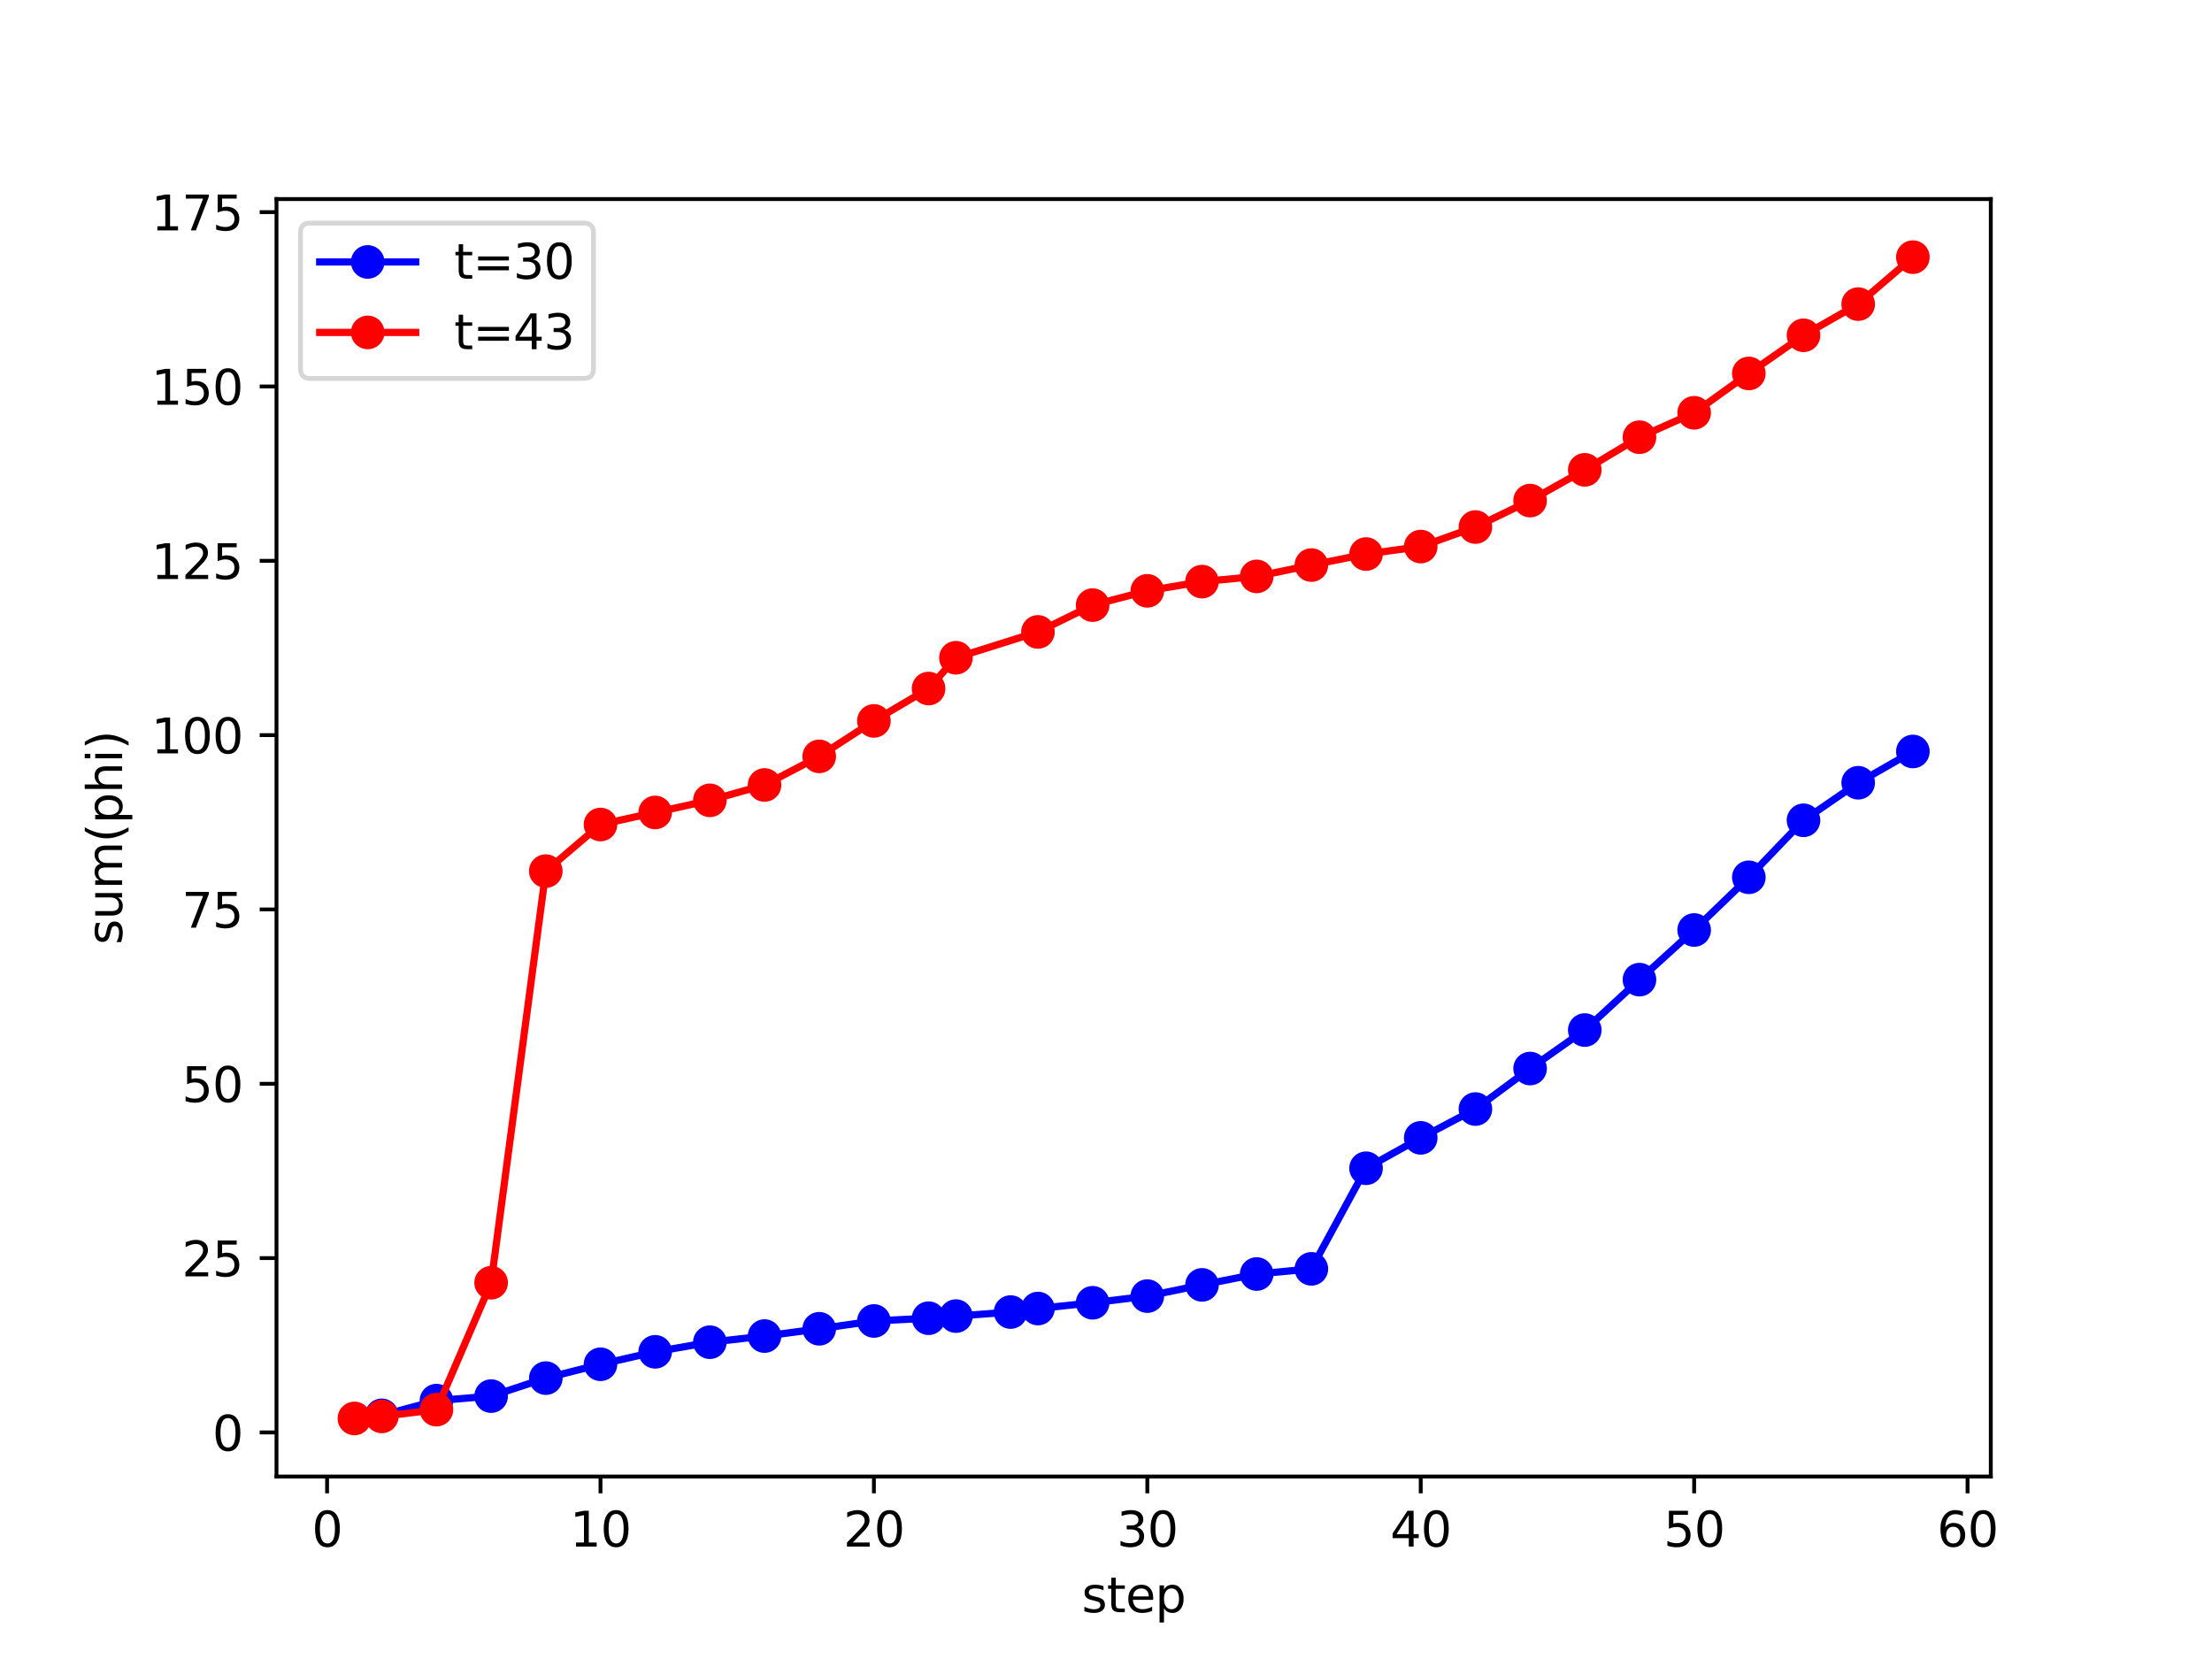 <?xml version="1.0" encoding="utf-8" standalone="no"?>
<!DOCTYPE svg PUBLIC "-//W3C//DTD SVG 1.1//EN"
  "http://www.w3.org/Graphics/SVG/1.1/DTD/svg11.dtd">
<svg xmlns:xlink="http://www.w3.org/1999/xlink" width="460.8pt" height="345.6pt" viewBox="0 0 460.8 345.6" xmlns="http://www.w3.org/2000/svg" version="1.1">
 <defs>
  <style type="text/css">*{stroke-linejoin: round; stroke-linecap: butt}</style>
 </defs>
 <g id="figure_1">
  <g id="patch_1">
   <path d="M 0 345.6 
L 460.8 345.6 
L 460.8 0 
L 0 0 
z
" style="fill: #ffffff"/>
  </g>
  <g id="axes_1">
   <g id="patch_2">
    <path d="M 57.6 307.584 
L 414.72 307.584 
L 414.72 41.472 
L 57.6 41.472 
z
" style="fill: #ffffff"/>
   </g>
   <g id="matplotlib.axis_1">
    <g id="xtick_1">
     <g id="line2d_1">
      <defs>
       <path id="mbb6a036074" d="M 0 0 
L 0 3.5 
" style="stroke: #000000; stroke-width: 0.8"/>
      </defs>
      <g>
       <use xlink:href="#mbb6a036074" x="68.137" y="307.584" style="stroke: #000000; stroke-width: 0.8"/>
      </g>
     </g>
     <g id="text_1">
      <!-- 0 -->
      <g transform="translate(64.956 322.182)scale(0.1 -0.1)">
       <defs>
        <path id="DejaVuSans-30" d="M 2034 4250 
Q 1547 4250 1301 3770 
Q 1056 3291 1056 2328 
Q 1056 1369 1301 889 
Q 1547 409 2034 409 
Q 2525 409 2770 889 
Q 3016 1369 3016 2328 
Q 3016 3291 2770 3770 
Q 2525 4250 2034 4250 
z
M 2034 4750 
Q 2819 4750 3233 4129 
Q 3647 3509 3647 2328 
Q 3647 1150 3233 529 
Q 2819 -91 2034 -91 
Q 1250 -91 836 529 
Q 422 1150 422 2328 
Q 422 3509 836 4129 
Q 1250 4750 2034 4750 
z
" transform="scale(0.016)"/>
       </defs>
       <use xlink:href="#DejaVuSans-30"/>
      </g>
     </g>
    </g>
    <g id="xtick_2">
     <g id="line2d_2">
      <g>
       <use xlink:href="#mbb6a036074" x="125.094" y="307.584" style="stroke: #000000; stroke-width: 0.8"/>
      </g>
     </g>
     <g id="text_2">
      <!-- 10 -->
      <g transform="translate(118.731 322.182)scale(0.1 -0.1)">
       <defs>
        <path id="DejaVuSans-31" d="M 794 531 
L 1825 531 
L 1825 4091 
L 703 3866 
L 703 4441 
L 1819 4666 
L 2450 4666 
L 2450 531 
L 3481 531 
L 3481 0 
L 794 0 
L 794 531 
z
" transform="scale(0.016)"/>
       </defs>
       <use xlink:href="#DejaVuSans-31"/>
       <use xlink:href="#DejaVuSans-30" x="63.623"/>
      </g>
     </g>
    </g>
    <g id="xtick_3">
     <g id="line2d_3">
      <g>
       <use xlink:href="#mbb6a036074" x="182.051" y="307.584" style="stroke: #000000; stroke-width: 0.8"/>
      </g>
     </g>
     <g id="text_3">
      <!-- 20 -->
      <g transform="translate(175.688 322.182)scale(0.1 -0.1)">
       <defs>
        <path id="DejaVuSans-32" d="M 1228 531 
L 3431 531 
L 3431 0 
L 469 0 
L 469 531 
Q 828 903 1448 1529 
Q 2069 2156 2228 2338 
Q 2531 2678 2651 2914 
Q 2772 3150 2772 3378 
Q 2772 3750 2511 3984 
Q 2250 4219 1831 4219 
Q 1534 4219 1204 4116 
Q 875 4013 500 3803 
L 500 4441 
Q 881 4594 1212 4672 
Q 1544 4750 1819 4750 
Q 2544 4750 2975 4387 
Q 3406 4025 3406 3419 
Q 3406 3131 3298 2873 
Q 3191 2616 2906 2266 
Q 2828 2175 2409 1742 
Q 1991 1309 1228 531 
z
" transform="scale(0.016)"/>
       </defs>
       <use xlink:href="#DejaVuSans-32"/>
       <use xlink:href="#DejaVuSans-30" x="63.623"/>
      </g>
     </g>
    </g>
    <g id="xtick_4">
     <g id="line2d_4">
      <g>
       <use xlink:href="#mbb6a036074" x="239.008" y="307.584" style="stroke: #000000; stroke-width: 0.8"/>
      </g>
     </g>
     <g id="text_4">
      <!-- 30 -->
      <g transform="translate(232.645 322.182)scale(0.1 -0.1)">
       <defs>
        <path id="DejaVuSans-33" d="M 2597 2516 
Q 3050 2419 3304 2112 
Q 3559 1806 3559 1356 
Q 3559 666 3084 287 
Q 2609 -91 1734 -91 
Q 1441 -91 1130 -33 
Q 819 25 488 141 
L 488 750 
Q 750 597 1062 519 
Q 1375 441 1716 441 
Q 2309 441 2620 675 
Q 2931 909 2931 1356 
Q 2931 1769 2642 2001 
Q 2353 2234 1838 2234 
L 1294 2234 
L 1294 2753 
L 1863 2753 
Q 2328 2753 2575 2939 
Q 2822 3125 2822 3475 
Q 2822 3834 2567 4026 
Q 2313 4219 1838 4219 
Q 1578 4219 1281 4162 
Q 984 4106 628 3988 
L 628 4550 
Q 988 4650 1302 4700 
Q 1616 4750 1894 4750 
Q 2613 4750 3031 4423 
Q 3450 4097 3450 3541 
Q 3450 3153 3228 2886 
Q 3006 2619 2597 2516 
z
" transform="scale(0.016)"/>
       </defs>
       <use xlink:href="#DejaVuSans-33"/>
       <use xlink:href="#DejaVuSans-30" x="63.623"/>
      </g>
     </g>
    </g>
    <g id="xtick_5">
     <g id="line2d_5">
      <g>
       <use xlink:href="#mbb6a036074" x="295.965" y="307.584" style="stroke: #000000; stroke-width: 0.8"/>
      </g>
     </g>
     <g id="text_5">
      <!-- 40 -->
      <g transform="translate(289.602 322.182)scale(0.1 -0.1)">
       <defs>
        <path id="DejaVuSans-34" d="M 2419 4116 
L 825 1625 
L 2419 1625 
L 2419 4116 
z
M 2253 4666 
L 3047 4666 
L 3047 1625 
L 3713 1625 
L 3713 1100 
L 3047 1100 
L 3047 0 
L 2419 0 
L 2419 1100 
L 313 1100 
L 313 1709 
L 2253 4666 
z
" transform="scale(0.016)"/>
       </defs>
       <use xlink:href="#DejaVuSans-34"/>
       <use xlink:href="#DejaVuSans-30" x="63.623"/>
      </g>
     </g>
    </g>
    <g id="xtick_6">
     <g id="line2d_6">
      <g>
       <use xlink:href="#mbb6a036074" x="352.922" y="307.584" style="stroke: #000000; stroke-width: 0.8"/>
      </g>
     </g>
     <g id="text_6">
      <!-- 50 -->
      <g transform="translate(346.559 322.182)scale(0.1 -0.1)">
       <defs>
        <path id="DejaVuSans-35" d="M 691 4666 
L 3169 4666 
L 3169 4134 
L 1269 4134 
L 1269 2991 
Q 1406 3038 1543 3061 
Q 1681 3084 1819 3084 
Q 2600 3084 3056 2656 
Q 3513 2228 3513 1497 
Q 3513 744 3044 326 
Q 2575 -91 1722 -91 
Q 1428 -91 1123 -41 
Q 819 9 494 109 
L 494 744 
Q 775 591 1075 516 
Q 1375 441 1709 441 
Q 2250 441 2565 725 
Q 2881 1009 2881 1497 
Q 2881 1984 2565 2268 
Q 2250 2553 1709 2553 
Q 1456 2553 1204 2497 
Q 953 2441 691 2322 
L 691 4666 
z
" transform="scale(0.016)"/>
       </defs>
       <use xlink:href="#DejaVuSans-35"/>
       <use xlink:href="#DejaVuSans-30" x="63.623"/>
      </g>
     </g>
    </g>
    <g id="xtick_7">
     <g id="line2d_7">
      <g>
       <use xlink:href="#mbb6a036074" x="409.879" y="307.584" style="stroke: #000000; stroke-width: 0.8"/>
      </g>
     </g>
     <g id="text_7">
      <!-- 60 -->
      <g transform="translate(403.516 322.182)scale(0.1 -0.1)">
       <defs>
        <path id="DejaVuSans-36" d="M 2113 2584 
Q 1688 2584 1439 2293 
Q 1191 2003 1191 1497 
Q 1191 994 1439 701 
Q 1688 409 2113 409 
Q 2538 409 2786 701 
Q 3034 994 3034 1497 
Q 3034 2003 2786 2293 
Q 2538 2584 2113 2584 
z
M 3366 4563 
L 3366 3988 
Q 3128 4100 2886 4159 
Q 2644 4219 2406 4219 
Q 1781 4219 1451 3797 
Q 1122 3375 1075 2522 
Q 1259 2794 1537 2939 
Q 1816 3084 2150 3084 
Q 2853 3084 3261 2657 
Q 3669 2231 3669 1497 
Q 3669 778 3244 343 
Q 2819 -91 2113 -91 
Q 1303 -91 875 529 
Q 447 1150 447 2328 
Q 447 3434 972 4092 
Q 1497 4750 2381 4750 
Q 2619 4750 2861 4703 
Q 3103 4656 3366 4563 
z
" transform="scale(0.016)"/>
       </defs>
       <use xlink:href="#DejaVuSans-36"/>
       <use xlink:href="#DejaVuSans-30" x="63.623"/>
      </g>
     </g>
    </g>
    <g id="text_8">
     <!-- step -->
     <g transform="translate(225.344 335.861)scale(0.1 -0.1)">
      <defs>
       <path id="DejaVuSans-73" d="M 2834 3397 
L 2834 2853 
Q 2591 2978 2328 3040 
Q 2066 3103 1784 3103 
Q 1356 3103 1142 2972 
Q 928 2841 928 2578 
Q 928 2378 1081 2264 
Q 1234 2150 1697 2047 
L 1894 2003 
Q 2506 1872 2764 1633 
Q 3022 1394 3022 966 
Q 3022 478 2636 193 
Q 2250 -91 1575 -91 
Q 1294 -91 989 -36 
Q 684 19 347 128 
L 347 722 
Q 666 556 975 473 
Q 1284 391 1588 391 
Q 1994 391 2212 530 
Q 2431 669 2431 922 
Q 2431 1156 2273 1281 
Q 2116 1406 1581 1522 
L 1381 1569 
Q 847 1681 609 1914 
Q 372 2147 372 2553 
Q 372 3047 722 3315 
Q 1072 3584 1716 3584 
Q 2034 3584 2315 3537 
Q 2597 3491 2834 3397 
z
" transform="scale(0.016)"/>
       <path id="DejaVuSans-74" d="M 1172 4494 
L 1172 3500 
L 2356 3500 
L 2356 3053 
L 1172 3053 
L 1172 1153 
Q 1172 725 1289 603 
Q 1406 481 1766 481 
L 2356 481 
L 2356 0 
L 1766 0 
Q 1100 0 847 248 
Q 594 497 594 1153 
L 594 3053 
L 172 3053 
L 172 3500 
L 594 3500 
L 594 4494 
L 1172 4494 
z
" transform="scale(0.016)"/>
       <path id="DejaVuSans-65" d="M 3597 1894 
L 3597 1613 
L 953 1613 
Q 991 1019 1311 708 
Q 1631 397 2203 397 
Q 2534 397 2845 478 
Q 3156 559 3463 722 
L 3463 178 
Q 3153 47 2828 -22 
Q 2503 -91 2169 -91 
Q 1331 -91 842 396 
Q 353 884 353 1716 
Q 353 2575 817 3079 
Q 1281 3584 2069 3584 
Q 2775 3584 3186 3129 
Q 3597 2675 3597 1894 
z
M 3022 2063 
Q 3016 2534 2758 2815 
Q 2500 3097 2075 3097 
Q 1594 3097 1305 2825 
Q 1016 2553 972 2059 
L 3022 2063 
z
" transform="scale(0.016)"/>
       <path id="DejaVuSans-70" d="M 1159 525 
L 1159 -1331 
L 581 -1331 
L 581 3500 
L 1159 3500 
L 1159 2969 
Q 1341 3281 1617 3432 
Q 1894 3584 2278 3584 
Q 2916 3584 3314 3078 
Q 3713 2572 3713 1747 
Q 3713 922 3314 415 
Q 2916 -91 2278 -91 
Q 1894 -91 1617 61 
Q 1341 213 1159 525 
z
M 3116 1747 
Q 3116 2381 2855 2742 
Q 2594 3103 2138 3103 
Q 1681 3103 1420 2742 
Q 1159 2381 1159 1747 
Q 1159 1113 1420 752 
Q 1681 391 2138 391 
Q 2594 391 2855 752 
Q 3116 1113 3116 1747 
z
" transform="scale(0.016)"/>
      </defs>
      <use xlink:href="#DejaVuSans-73"/>
      <use xlink:href="#DejaVuSans-74" x="52.1"/>
      <use xlink:href="#DejaVuSans-65" x="91.309"/>
      <use xlink:href="#DejaVuSans-70" x="152.832"/>
     </g>
    </g>
   </g>
   <g id="matplotlib.axis_2">
    <g id="ytick_1">
     <g id="line2d_8">
      <defs>
       <path id="mfe5c815e5b" d="M 0 0 
L -3.5 0 
" style="stroke: #000000; stroke-width: 0.8"/>
      </defs>
      <g>
       <use xlink:href="#mfe5c815e5b" x="57.6" y="298.402" style="stroke: #000000; stroke-width: 0.8"/>
      </g>
     </g>
     <g id="text_9">
      <!-- 0 -->
      <g transform="translate(44.237 302.202)scale(0.1 -0.1)">
       <use xlink:href="#DejaVuSans-30"/>
      </g>
     </g>
    </g>
    <g id="ytick_2">
     <g id="line2d_9">
      <g>
       <use xlink:href="#mfe5c815e5b" x="57.6" y="262.087" style="stroke: #000000; stroke-width: 0.8"/>
      </g>
     </g>
     <g id="text_10">
      <!-- 25 -->
      <g transform="translate(37.875 265.886)scale(0.1 -0.1)">
       <use xlink:href="#DejaVuSans-32"/>
       <use xlink:href="#DejaVuSans-35" x="63.623"/>
      </g>
     </g>
    </g>
    <g id="ytick_3">
     <g id="line2d_10">
      <g>
       <use xlink:href="#mfe5c815e5b" x="57.6" y="225.771" style="stroke: #000000; stroke-width: 0.8"/>
      </g>
     </g>
     <g id="text_11">
      <!-- 50 -->
      <g transform="translate(37.875 229.57)scale(0.1 -0.1)">
       <use xlink:href="#DejaVuSans-35"/>
       <use xlink:href="#DejaVuSans-30" x="63.623"/>
      </g>
     </g>
    </g>
    <g id="ytick_4">
     <g id="line2d_11">
      <g>
       <use xlink:href="#mfe5c815e5b" x="57.6" y="189.455" style="stroke: #000000; stroke-width: 0.8"/>
      </g>
     </g>
     <g id="text_12">
      <!-- 75 -->
      <g transform="translate(37.875 193.255)scale(0.1 -0.1)">
       <defs>
        <path id="DejaVuSans-37" d="M 525 4666 
L 3525 4666 
L 3525 4397 
L 1831 0 
L 1172 0 
L 2766 4134 
L 525 4134 
L 525 4666 
z
" transform="scale(0.016)"/>
       </defs>
       <use xlink:href="#DejaVuSans-37"/>
       <use xlink:href="#DejaVuSans-35" x="63.623"/>
      </g>
     </g>
    </g>
    <g id="ytick_5">
     <g id="line2d_12">
      <g>
       <use xlink:href="#mfe5c815e5b" x="57.6" y="153.14" style="stroke: #000000; stroke-width: 0.8"/>
      </g>
     </g>
     <g id="text_13">
      <!-- 100 -->
      <g transform="translate(31.512 156.939)scale(0.1 -0.1)">
       <use xlink:href="#DejaVuSans-31"/>
       <use xlink:href="#DejaVuSans-30" x="63.623"/>
       <use xlink:href="#DejaVuSans-30" x="127.246"/>
      </g>
     </g>
    </g>
    <g id="ytick_6">
     <g id="line2d_13">
      <g>
       <use xlink:href="#mfe5c815e5b" x="57.6" y="116.824" style="stroke: #000000; stroke-width: 0.8"/>
      </g>
     </g>
     <g id="text_14">
      <!-- 125 -->
      <g transform="translate(31.512 120.623)scale(0.1 -0.1)">
       <use xlink:href="#DejaVuSans-31"/>
       <use xlink:href="#DejaVuSans-32" x="63.623"/>
       <use xlink:href="#DejaVuSans-35" x="127.246"/>
      </g>
     </g>
    </g>
    <g id="ytick_7">
     <g id="line2d_14">
      <g>
       <use xlink:href="#mfe5c815e5b" x="57.6" y="80.508" style="stroke: #000000; stroke-width: 0.8"/>
      </g>
     </g>
     <g id="text_15">
      <!-- 150 -->
      <g transform="translate(31.512 84.308)scale(0.1 -0.1)">
       <use xlink:href="#DejaVuSans-31"/>
       <use xlink:href="#DejaVuSans-35" x="63.623"/>
       <use xlink:href="#DejaVuSans-30" x="127.246"/>
      </g>
     </g>
    </g>
    <g id="ytick_8">
     <g id="line2d_15">
      <g>
       <use xlink:href="#mfe5c815e5b" x="57.6" y="44.193" style="stroke: #000000; stroke-width: 0.8"/>
      </g>
     </g>
     <g id="text_16">
      <!-- 175 -->
      <g transform="translate(31.512 47.992)scale(0.1 -0.1)">
       <use xlink:href="#DejaVuSans-31"/>
       <use xlink:href="#DejaVuSans-37" x="63.623"/>
       <use xlink:href="#DejaVuSans-35" x="127.246"/>
      </g>
     </g>
    </g>
    <g id="text_17">
     <!-- sum(phi) -->
     <g transform="translate(25.433 196.805)rotate(-90)scale(0.1 -0.1)">
      <defs>
       <path id="DejaVuSans-75" d="M 544 1381 
L 544 3500 
L 1119 3500 
L 1119 1403 
Q 1119 906 1312 657 
Q 1506 409 1894 409 
Q 2359 409 2629 706 
Q 2900 1003 2900 1516 
L 2900 3500 
L 3475 3500 
L 3475 0 
L 2900 0 
L 2900 538 
Q 2691 219 2414 64 
Q 2138 -91 1772 -91 
Q 1169 -91 856 284 
Q 544 659 544 1381 
z
M 1991 3584 
L 1991 3584 
z
" transform="scale(0.016)"/>
       <path id="DejaVuSans-6d" d="M 3328 2828 
Q 3544 3216 3844 3400 
Q 4144 3584 4550 3584 
Q 5097 3584 5394 3201 
Q 5691 2819 5691 2113 
L 5691 0 
L 5113 0 
L 5113 2094 
Q 5113 2597 4934 2840 
Q 4756 3084 4391 3084 
Q 3944 3084 3684 2787 
Q 3425 2491 3425 1978 
L 3425 0 
L 2847 0 
L 2847 2094 
Q 2847 2600 2669 2842 
Q 2491 3084 2119 3084 
Q 1678 3084 1418 2786 
Q 1159 2488 1159 1978 
L 1159 0 
L 581 0 
L 581 3500 
L 1159 3500 
L 1159 2956 
Q 1356 3278 1631 3431 
Q 1906 3584 2284 3584 
Q 2666 3584 2933 3390 
Q 3200 3197 3328 2828 
z
" transform="scale(0.016)"/>
       <path id="DejaVuSans-28" d="M 1984 4856 
Q 1566 4138 1362 3434 
Q 1159 2731 1159 2009 
Q 1159 1288 1364 580 
Q 1569 -128 1984 -844 
L 1484 -844 
Q 1016 -109 783 600 
Q 550 1309 550 2009 
Q 550 2706 781 3412 
Q 1013 4119 1484 4856 
L 1984 4856 
z
" transform="scale(0.016)"/>
       <path id="DejaVuSans-68" d="M 3513 2113 
L 3513 0 
L 2938 0 
L 2938 2094 
Q 2938 2591 2744 2837 
Q 2550 3084 2163 3084 
Q 1697 3084 1428 2787 
Q 1159 2491 1159 1978 
L 1159 0 
L 581 0 
L 581 4863 
L 1159 4863 
L 1159 2956 
Q 1366 3272 1645 3428 
Q 1925 3584 2291 3584 
Q 2894 3584 3203 3211 
Q 3513 2838 3513 2113 
z
" transform="scale(0.016)"/>
       <path id="DejaVuSans-69" d="M 603 3500 
L 1178 3500 
L 1178 0 
L 603 0 
L 603 3500 
z
M 603 4863 
L 1178 4863 
L 1178 4134 
L 603 4134 
L 603 4863 
z
" transform="scale(0.016)"/>
       <path id="DejaVuSans-29" d="M 513 4856 
L 1013 4856 
Q 1481 4119 1714 3412 
Q 1947 2706 1947 2009 
Q 1947 1309 1714 600 
Q 1481 -109 1013 -844 
L 513 -844 
Q 928 -128 1133 580 
Q 1338 1288 1338 2009 
Q 1338 2731 1133 3434 
Q 928 4138 513 4856 
z
" transform="scale(0.016)"/>
      </defs>
      <use xlink:href="#DejaVuSans-73"/>
      <use xlink:href="#DejaVuSans-75" x="52.1"/>
      <use xlink:href="#DejaVuSans-6d" x="115.479"/>
      <use xlink:href="#DejaVuSans-28" x="212.891"/>
      <use xlink:href="#DejaVuSans-70" x="251.904"/>
      <use xlink:href="#DejaVuSans-68" x="315.381"/>
      <use xlink:href="#DejaVuSans-69" x="378.76"/>
      <use xlink:href="#DejaVuSans-29" x="406.543"/>
     </g>
    </g>
   </g>
   <g id="line2d_16">
    <path d="M 79.528 294.838 
L 90.92 291.775 
L 102.311 290.833 
L 113.703 287.087 
L 125.094 284.201 
L 136.485 281.606 
L 147.877 279.605 
L 159.268 278.327 
L 170.66 276.81 
L 182.051 275.183 
L 193.442 274.607 
L 199.138 274.166 
L 210.529 273.326 
L 216.225 272.591 
L 227.616 271.39 
L 239.008 270.003 
L 250.399 267.663 
L 261.791 265.399 
L 273.182 264.327 
L 284.573 243.367 
L 295.965 237.033 
L 307.356 231.038 
L 318.748 222.596 
L 330.139 214.581 
L 341.53 204.077 
L 352.922 193.736 
L 364.313 182.756 
L 375.704 170.881 
L 387.096 163.061 
L 398.487 156.547 
" clip-path="url(#p39d5e04b5f)" style="fill: none; stroke: #0000ff; stroke-width: 1.5; stroke-linecap: square"/>
    <defs>
     <path id="mbb014d5437" d="M 0 3 
C 0.796 3 1.559 2.684 2.121 2.121 
C 2.684 1.559 3 0.796 3 0 
C 3 -0.796 2.684 -1.559 2.121 -2.121 
C 1.559 -2.684 0.796 -3 0 -3 
C -0.796 -3 -1.559 -2.684 -2.121 -2.121 
C -2.684 -1.559 -3 -0.796 -3 0 
C -3 0.796 -2.684 1.559 -2.121 2.121 
C -1.559 2.684 -0.796 3 0 3 
z
" style="stroke: #0000ff"/>
    </defs>
    <g clip-path="url(#p39d5e04b5f)">
     <use xlink:href="#mbb014d5437" x="79.528" y="294.838" style="fill: #0000ff; stroke: #0000ff"/>
     <use xlink:href="#mbb014d5437" x="90.92" y="291.775" style="fill: #0000ff; stroke: #0000ff"/>
     <use xlink:href="#mbb014d5437" x="102.311" y="290.833" style="fill: #0000ff; stroke: #0000ff"/>
     <use xlink:href="#mbb014d5437" x="113.703" y="287.087" style="fill: #0000ff; stroke: #0000ff"/>
     <use xlink:href="#mbb014d5437" x="125.094" y="284.201" style="fill: #0000ff; stroke: #0000ff"/>
     <use xlink:href="#mbb014d5437" x="136.485" y="281.606" style="fill: #0000ff; stroke: #0000ff"/>
     <use xlink:href="#mbb014d5437" x="147.877" y="279.605" style="fill: #0000ff; stroke: #0000ff"/>
     <use xlink:href="#mbb014d5437" x="159.268" y="278.327" style="fill: #0000ff; stroke: #0000ff"/>
     <use xlink:href="#mbb014d5437" x="170.66" y="276.81" style="fill: #0000ff; stroke: #0000ff"/>
     <use xlink:href="#mbb014d5437" x="182.051" y="275.183" style="fill: #0000ff; stroke: #0000ff"/>
     <use xlink:href="#mbb014d5437" x="193.442" y="274.607" style="fill: #0000ff; stroke: #0000ff"/>
     <use xlink:href="#mbb014d5437" x="199.138" y="274.166" style="fill: #0000ff; stroke: #0000ff"/>
     <use xlink:href="#mbb014d5437" x="210.529" y="273.326" style="fill: #0000ff; stroke: #0000ff"/>
     <use xlink:href="#mbb014d5437" x="216.225" y="272.591" style="fill: #0000ff; stroke: #0000ff"/>
     <use xlink:href="#mbb014d5437" x="227.616" y="271.39" style="fill: #0000ff; stroke: #0000ff"/>
     <use xlink:href="#mbb014d5437" x="239.008" y="270.003" style="fill: #0000ff; stroke: #0000ff"/>
     <use xlink:href="#mbb014d5437" x="250.399" y="267.663" style="fill: #0000ff; stroke: #0000ff"/>
     <use xlink:href="#mbb014d5437" x="261.791" y="265.399" style="fill: #0000ff; stroke: #0000ff"/>
     <use xlink:href="#mbb014d5437" x="273.182" y="264.327" style="fill: #0000ff; stroke: #0000ff"/>
     <use xlink:href="#mbb014d5437" x="284.573" y="243.367" style="fill: #0000ff; stroke: #0000ff"/>
     <use xlink:href="#mbb014d5437" x="295.965" y="237.033" style="fill: #0000ff; stroke: #0000ff"/>
     <use xlink:href="#mbb014d5437" x="307.356" y="231.038" style="fill: #0000ff; stroke: #0000ff"/>
     <use xlink:href="#mbb014d5437" x="318.748" y="222.596" style="fill: #0000ff; stroke: #0000ff"/>
     <use xlink:href="#mbb014d5437" x="330.139" y="214.581" style="fill: #0000ff; stroke: #0000ff"/>
     <use xlink:href="#mbb014d5437" x="341.53" y="204.077" style="fill: #0000ff; stroke: #0000ff"/>
     <use xlink:href="#mbb014d5437" x="352.922" y="193.736" style="fill: #0000ff; stroke: #0000ff"/>
     <use xlink:href="#mbb014d5437" x="364.313" y="182.756" style="fill: #0000ff; stroke: #0000ff"/>
     <use xlink:href="#mbb014d5437" x="375.704" y="170.881" style="fill: #0000ff; stroke: #0000ff"/>
     <use xlink:href="#mbb014d5437" x="387.096" y="163.061" style="fill: #0000ff; stroke: #0000ff"/>
     <use xlink:href="#mbb014d5437" x="398.487" y="156.547" style="fill: #0000ff; stroke: #0000ff"/>
    </g>
   </g>
   <g id="line2d_17">
    <path d="M 73.833 295.488 
L 79.528 295.064 
L 90.92 293.656 
L 102.311 267.217 
L 113.703 181.467 
L 125.094 171.762 
L 136.485 169.248 
L 147.877 166.724 
L 159.268 163.524 
L 170.66 157.566 
L 182.051 150.177 
L 193.442 143.437 
L 199.138 137.02 
L 216.225 131.641 
L 227.616 126.055 
L 239.008 123.08 
L 250.399 121.16 
L 261.791 120.075 
L 273.182 117.712 
L 284.573 115.42 
L 295.965 113.859 
L 307.356 109.789 
L 318.748 104.281 
L 330.139 97.877 
L 341.53 91.077 
L 352.922 85.989 
L 364.313 77.799 
L 375.704 69.847 
L 387.096 63.354 
L 398.487 53.568 
" clip-path="url(#p39d5e04b5f)" style="fill: none; stroke: #ff0000; stroke-width: 1.5; stroke-linecap: square"/>
    <defs>
     <path id="m07d808b0c9" d="M 0 3 
C 0.796 3 1.559 2.684 2.121 2.121 
C 2.684 1.559 3 0.796 3 0 
C 3 -0.796 2.684 -1.559 2.121 -2.121 
C 1.559 -2.684 0.796 -3 0 -3 
C -0.796 -3 -1.559 -2.684 -2.121 -2.121 
C -2.684 -1.559 -3 -0.796 -3 0 
C -3 0.796 -2.684 1.559 -2.121 2.121 
C -1.559 2.684 -0.796 3 0 3 
z
" style="stroke: #ff0000"/>
    </defs>
    <g clip-path="url(#p39d5e04b5f)">
     <use xlink:href="#m07d808b0c9" x="73.833" y="295.488" style="fill: #ff0000; stroke: #ff0000"/>
     <use xlink:href="#m07d808b0c9" x="79.528" y="295.064" style="fill: #ff0000; stroke: #ff0000"/>
     <use xlink:href="#m07d808b0c9" x="90.92" y="293.656" style="fill: #ff0000; stroke: #ff0000"/>
     <use xlink:href="#m07d808b0c9" x="102.311" y="267.217" style="fill: #ff0000; stroke: #ff0000"/>
     <use xlink:href="#m07d808b0c9" x="113.703" y="181.467" style="fill: #ff0000; stroke: #ff0000"/>
     <use xlink:href="#m07d808b0c9" x="125.094" y="171.762" style="fill: #ff0000; stroke: #ff0000"/>
     <use xlink:href="#m07d808b0c9" x="136.485" y="169.248" style="fill: #ff0000; stroke: #ff0000"/>
     <use xlink:href="#m07d808b0c9" x="147.877" y="166.724" style="fill: #ff0000; stroke: #ff0000"/>
     <use xlink:href="#m07d808b0c9" x="159.268" y="163.524" style="fill: #ff0000; stroke: #ff0000"/>
     <use xlink:href="#m07d808b0c9" x="170.66" y="157.566" style="fill: #ff0000; stroke: #ff0000"/>
     <use xlink:href="#m07d808b0c9" x="182.051" y="150.177" style="fill: #ff0000; stroke: #ff0000"/>
     <use xlink:href="#m07d808b0c9" x="193.442" y="143.437" style="fill: #ff0000; stroke: #ff0000"/>
     <use xlink:href="#m07d808b0c9" x="199.138" y="137.02" style="fill: #ff0000; stroke: #ff0000"/>
     <use xlink:href="#m07d808b0c9" x="216.225" y="131.641" style="fill: #ff0000; stroke: #ff0000"/>
     <use xlink:href="#m07d808b0c9" x="227.616" y="126.055" style="fill: #ff0000; stroke: #ff0000"/>
     <use xlink:href="#m07d808b0c9" x="239.008" y="123.08" style="fill: #ff0000; stroke: #ff0000"/>
     <use xlink:href="#m07d808b0c9" x="250.399" y="121.16" style="fill: #ff0000; stroke: #ff0000"/>
     <use xlink:href="#m07d808b0c9" x="261.791" y="120.075" style="fill: #ff0000; stroke: #ff0000"/>
     <use xlink:href="#m07d808b0c9" x="273.182" y="117.712" style="fill: #ff0000; stroke: #ff0000"/>
     <use xlink:href="#m07d808b0c9" x="284.573" y="115.42" style="fill: #ff0000; stroke: #ff0000"/>
     <use xlink:href="#m07d808b0c9" x="295.965" y="113.859" style="fill: #ff0000; stroke: #ff0000"/>
     <use xlink:href="#m07d808b0c9" x="307.356" y="109.789" style="fill: #ff0000; stroke: #ff0000"/>
     <use xlink:href="#m07d808b0c9" x="318.748" y="104.281" style="fill: #ff0000; stroke: #ff0000"/>
     <use xlink:href="#m07d808b0c9" x="330.139" y="97.877" style="fill: #ff0000; stroke: #ff0000"/>
     <use xlink:href="#m07d808b0c9" x="341.53" y="91.077" style="fill: #ff0000; stroke: #ff0000"/>
     <use xlink:href="#m07d808b0c9" x="352.922" y="85.989" style="fill: #ff0000; stroke: #ff0000"/>
     <use xlink:href="#m07d808b0c9" x="364.313" y="77.799" style="fill: #ff0000; stroke: #ff0000"/>
     <use xlink:href="#m07d808b0c9" x="375.704" y="69.847" style="fill: #ff0000; stroke: #ff0000"/>
     <use xlink:href="#m07d808b0c9" x="387.096" y="63.354" style="fill: #ff0000; stroke: #ff0000"/>
     <use xlink:href="#m07d808b0c9" x="398.487" y="53.568" style="fill: #ff0000; stroke: #ff0000"/>
    </g>
   </g>
   <g id="patch_3">
    <path d="M 57.6 307.584 
L 57.6 41.472 
" style="fill: none; stroke: #000000; stroke-width: 0.8; stroke-linejoin: miter; stroke-linecap: square"/>
   </g>
   <g id="patch_4">
    <path d="M 414.72 307.584 
L 414.72 41.472 
" style="fill: none; stroke: #000000; stroke-width: 0.8; stroke-linejoin: miter; stroke-linecap: square"/>
   </g>
   <g id="patch_5">
    <path d="M 57.6 307.584 
L 414.72 307.584 
" style="fill: none; stroke: #000000; stroke-width: 0.8; stroke-linejoin: miter; stroke-linecap: square"/>
   </g>
   <g id="patch_6">
    <path d="M 57.6 41.472 
L 414.72 41.472 
" style="fill: none; stroke: #000000; stroke-width: 0.8; stroke-linejoin: miter; stroke-linecap: square"/>
   </g>
   <g id="legend_1">
    <g id="patch_7">
     <path d="M 64.6 78.828 
L 121.625 78.828 
Q 123.625 78.828 123.625 76.828 
L 123.625 48.472 
Q 123.625 46.472 121.625 46.472 
L 64.6 46.472 
Q 62.6 46.472 62.6 48.472 
L 62.6 76.828 
Q 62.6 78.828 64.6 78.828 
z
" style="fill: #ffffff; opacity: 0.8; stroke: #cccccc; stroke-linejoin: miter"/>
    </g>
    <g id="line2d_18">
     <path d="M 66.6 54.57 
L 76.6 54.57 
L 86.6 54.57 
" style="fill: none; stroke: #0000ff; stroke-width: 1.5; stroke-linecap: square"/>
     <g>
      <use xlink:href="#mbb014d5437" x="76.6" y="54.57" style="fill: #0000ff; stroke: #0000ff"/>
     </g>
    </g>
    <g id="text_18">
     <!-- t=30 -->
     <g transform="translate(94.6 58.07)scale(0.1 -0.1)">
      <defs>
       <path id="DejaVuSans-3d" d="M 678 2906 
L 4684 2906 
L 4684 2381 
L 678 2381 
L 678 2906 
z
M 678 1631 
L 4684 1631 
L 4684 1100 
L 678 1100 
L 678 1631 
z
" transform="scale(0.016)"/>
      </defs>
      <use xlink:href="#DejaVuSans-74"/>
      <use xlink:href="#DejaVuSans-3d" x="39.209"/>
      <use xlink:href="#DejaVuSans-33" x="122.998"/>
      <use xlink:href="#DejaVuSans-30" x="186.621"/>
     </g>
    </g>
    <g id="line2d_19">
     <path d="M 66.6 69.249 
L 76.6 69.249 
L 86.6 69.249 
" style="fill: none; stroke: #ff0000; stroke-width: 1.5; stroke-linecap: square"/>
     <g>
      <use xlink:href="#m07d808b0c9" x="76.6" y="69.249" style="fill: #ff0000; stroke: #ff0000"/>
     </g>
    </g>
    <g id="text_19">
     <!-- t=43 -->
     <g transform="translate(94.6 72.749)scale(0.1 -0.1)">
      <use xlink:href="#DejaVuSans-74"/>
      <use xlink:href="#DejaVuSans-3d" x="39.209"/>
      <use xlink:href="#DejaVuSans-34" x="122.998"/>
      <use xlink:href="#DejaVuSans-33" x="186.621"/>
     </g>
    </g>
   </g>
  </g>
 </g>
 <defs>
  <clipPath id="p39d5e04b5f">
   <rect x="57.6" y="41.472" width="357.12" height="266.112"/>
  </clipPath>
 </defs>
</svg>
